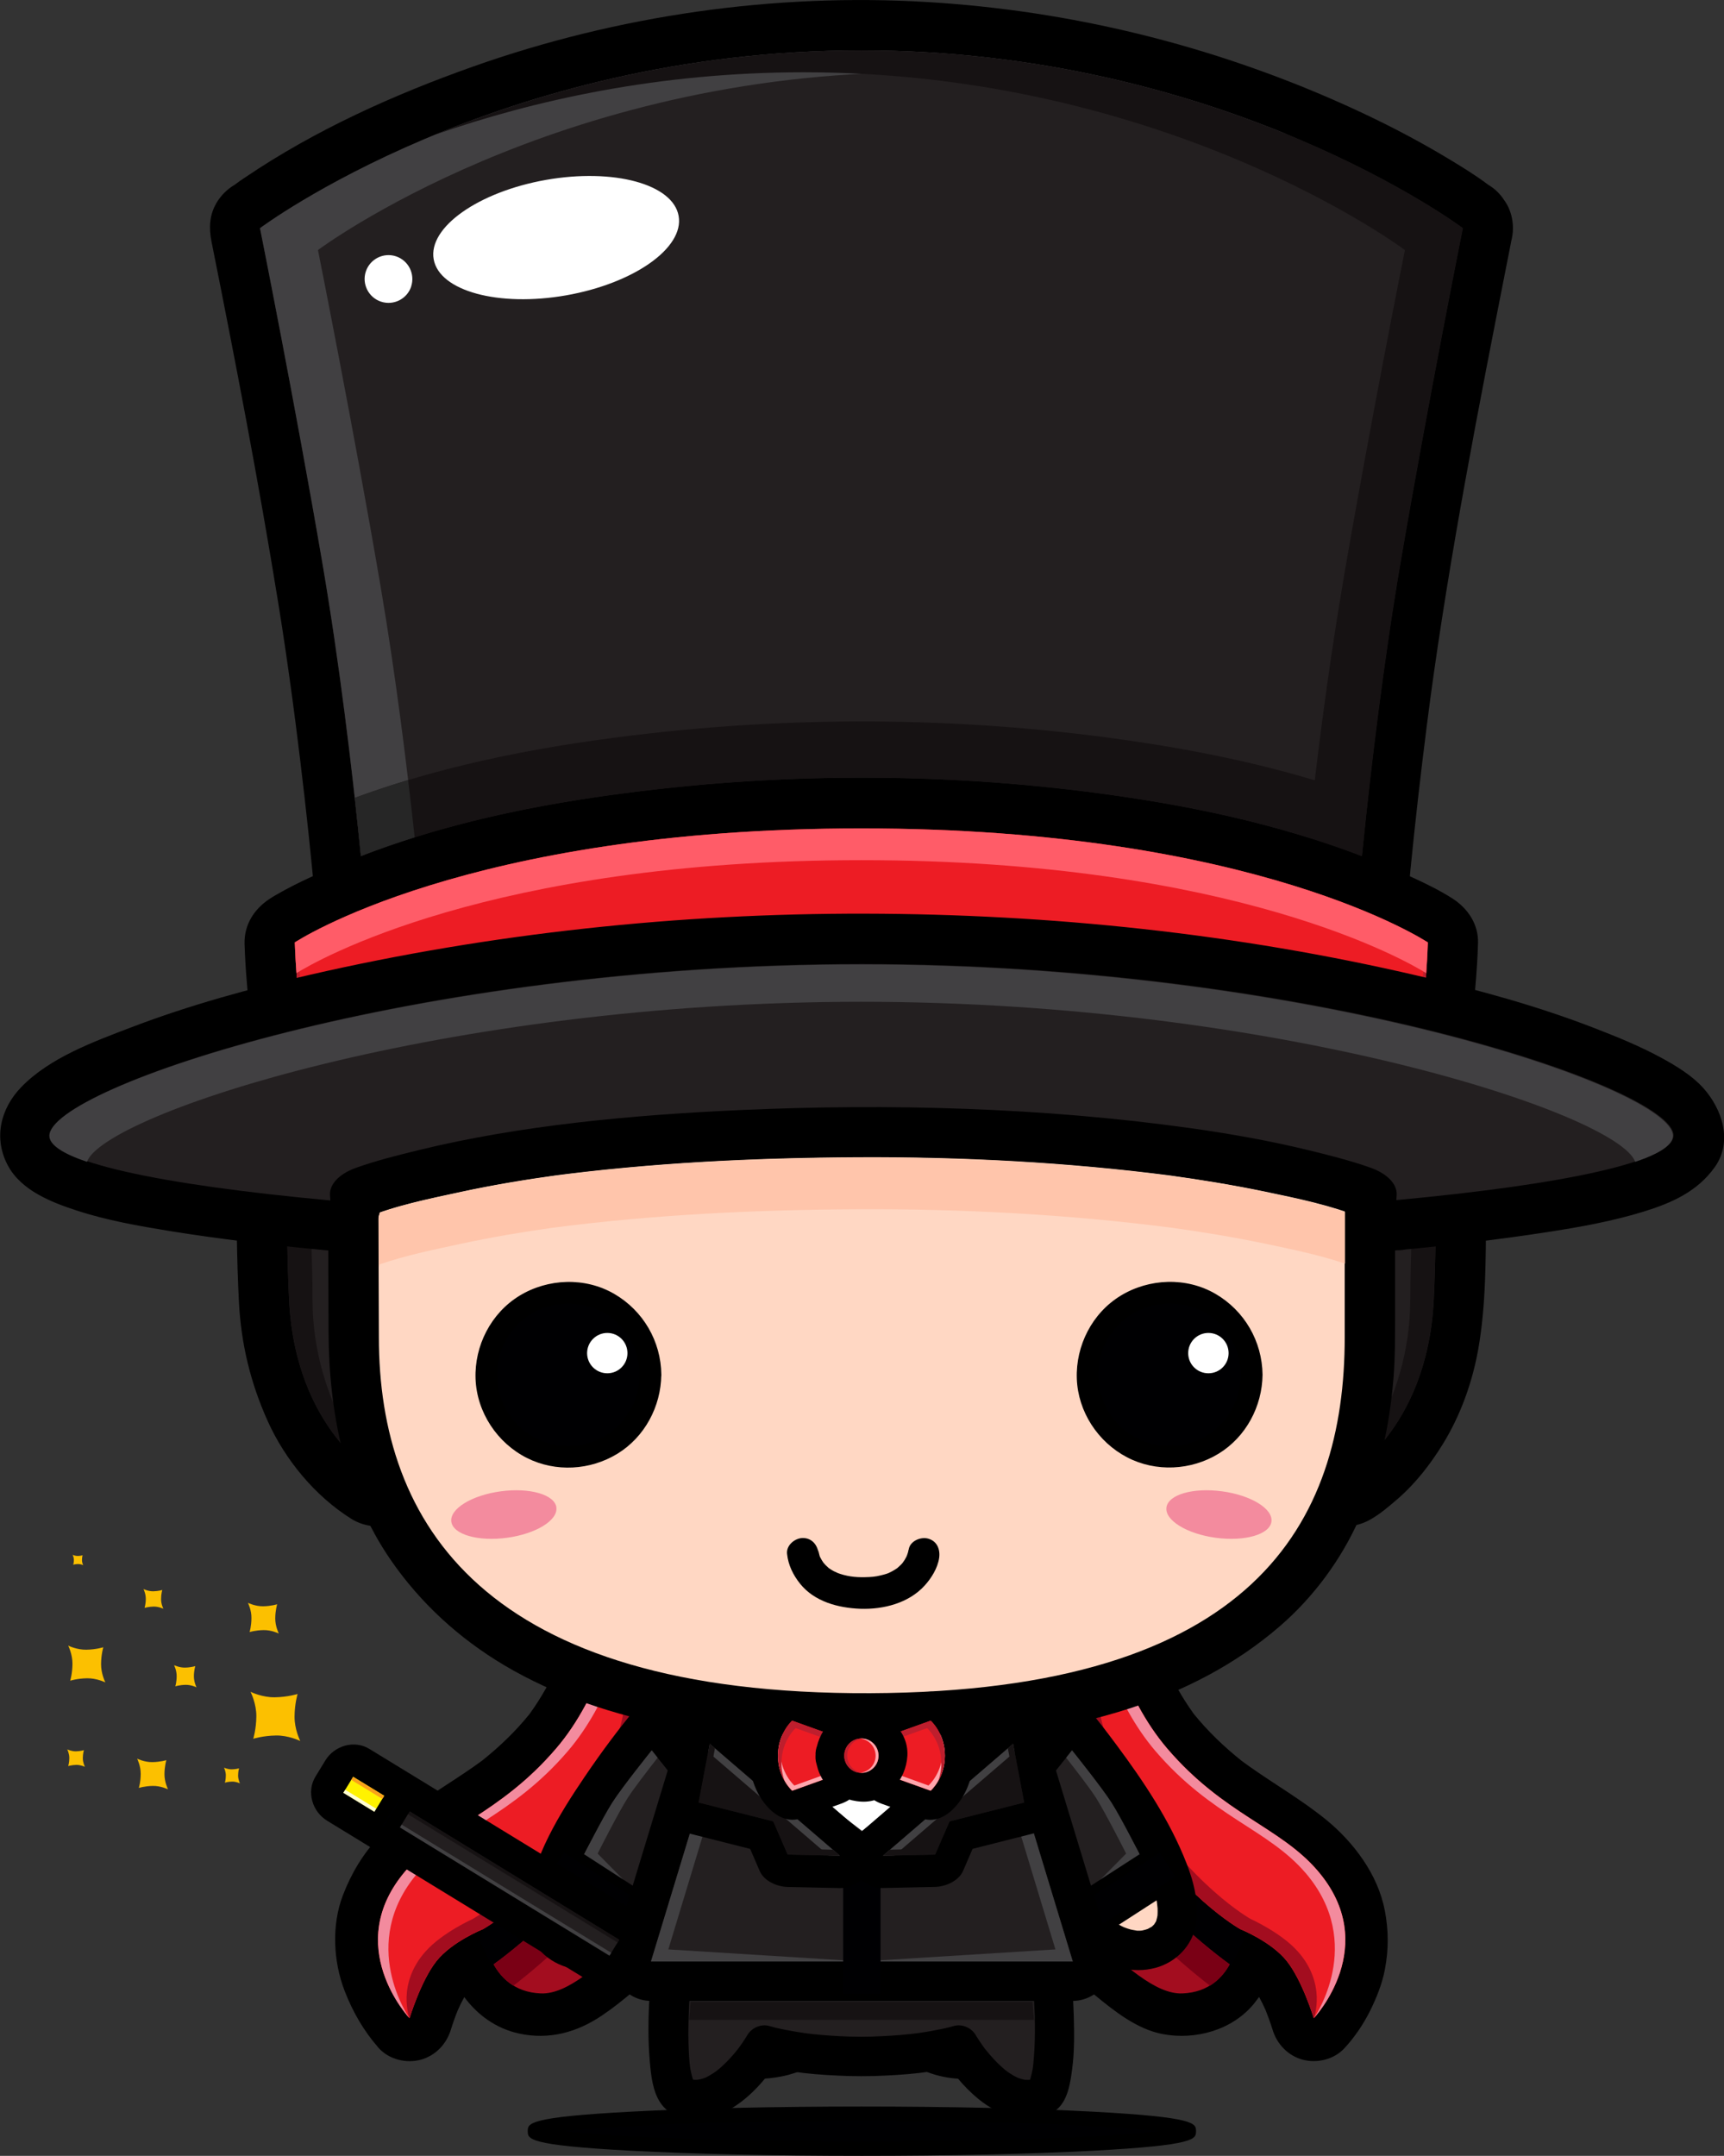 <?xml version="1.0" encoding="UTF-8"?>
<svg id="Layer_1" xmlns="http://www.w3.org/2000/svg" version="1.1" viewBox="0 0 291 363.84">
  <rect x="0" y="0" width="291" height="363.84" fill="#333333" stroke="none"/>
  <!-- Generator: Adobe Illustrator 29.6.1, SVG Export Plug-In . SVG Version: 2.1.1 Build 9)  -->
  <defs>
    <style>
      .st0 {
        fill: #ff5c68;
      }

      .st1 {
        fill: #ffd7c3;
      }

      .st2 {
        fill: #fcc000;
      }

      .st3 {
        fill: #000002;
      }

      .st4 {
        fill: #fffcd2;
      }

      .st5 {
        fill: #414042;
      }

      .st6 {
        fill: #231f20;
      }

      .st7, .st8 {
        fill: #ed1c24;
      }

      .st7, .st9, .st10, .st11 {
        fill-rule: evenodd;
      }

      .st9 {
        fill: #ffa6ad;
      }

      .st12 {
        fill: #f9a11b;
      }

      .st13 {
        fill: #f38b9e;
      }

      .st14, .st11 {
        fill: #be1e2d;
      }

      .st15 {
        fill: #fff;
      }

      .st16 {
        fill: #262626;
      }

      .st17 {
        fill: #161213;
      }

      .st18 {
        fill: #fde5d2;
      }

      .st10 {
        fill: #ec2227;
      }

      .st19 {
        fill: #a30d1f;
      }

      .st20 {
        fill: #7a0015;
      }

      .st21 {
        fill: #fff200;
      }

      .st22 {
        fill: #ffc5ab;
      }
    </style>
  </defs>
  <g>
    <g>
      <g>
        <g>
          <path class="st18" d="M112.38,258.53c-4.72,4.01-6.74,8.39-6.74,8.39,0,0-2.21,17.04-11.76,28.2-9.56,11.16-18.99,13.2-25.35,20.58-10.94,12.69.6,24.93.6,24.93,0,0,1.9-6.28,4.53-9.62,2.63-3.34,7.91-5.43,7.91-5.43,0,0,.53,10.49,9.73,10.85,9.19.35,21.07-20.55,31.65-16.81,18.44,6.52-1.41,22.29-1.41,22.29,0,0,3.66,3,9.57,1.29,3.88-1.13,8.55-3.97,12.66-8.46,3.3-3.62,6.96-8.39,9.07-14.29,8.41-23.5-9.48-48.66-9.48-48.66l-18.73-16.12s-7.52-1.14-12.24,2.87Z"/>
          <path d="M154.76,277.26c-1.23-2.58-2.6-5.09-4.11-7.49-.74-1.18-1.52-2.51-2.57-3.41-4.27-3.67-8.53-7.34-12.8-11.01-1.73-1.49-3.46-2.98-5.18-4.47-.12-.1-.24-.2-.36-.3-1.87-1.6-3.13-1.9-5.4-2.16-1.43-.17-2.88-.15-4.32-.02-1.95.18-3.92.45-5.8,1.07-2.39.8-4.31,1.89-6.24,3.38-.24.18-.48.38-.72.58-.1.09-.21.19-.31.28-2.36,2.1-4.39,4.55-6.16,7.18-.42.63-.81,1.28-1.17,1.95-.07.14-.15.28-.21.43-.48.99-.66,1.38-.76,1.84,0-.02,0-.05.01-.06,0,.02,0,.05-.01.08-.05.23-.08.48-.12.83-.75,4.89-2.21,9.75-4.06,14.33-1.39,3.16-3.06,6.19-5.09,8.99-2.35,2.91-5.06,5.51-7.98,7.84-3.62,2.68-7.51,4.93-11.16,7.56-2.23,1.61-4.4,3.31-6.28,5.32-2.71,2.92-4.63,6.11-6.06,9.81-1.96,5.06-1.66,11.23.29,16.24,1.38,3.54,3.17,6.64,5.66,9.51.06.06.11.13.17.19,1.75,1.86,4.6,2.52,7.03,1.86,2.47-.69,4.3-2.62,5.05-5.05.34-1.11.73-2.21,1.17-3.29.33-.76.7-1.5,1.1-2.22,2.23,3.01,5.35,5.3,9.24,6.15,5.07,1.1,9.78-.19,14.02-3.06,3.71-2.5,6.99-5.59,10.37-8.5.86-.75,1.73-1.48,2.63-2.2,1.35-1,2.75-1.93,4.25-2.67.39-.13.79-.25,1.2-.35h.32c.35.09.7.21,1.04.33.64.31,1.26.64,1.85,1.03.08.08.17.16.25.23-.07.28-.16.57-.25.84-.51,1.02-1.11,1.97-1.78,2.9-1.52,1.85-3.23,3.58-5.09,5.06-2.87,2.28-2.83,7.93,0,10.22,4.46,3.61,9.93,4.5,15.53,3.4,2.88-.55,5.72-1.95,8.22-3.45,2.88-1.73,5.57-3.91,7.92-6.32,4.19-4.26,7.95-9.35,10.3-14.87,2.56-5.99,3.88-12.28,3.89-18.82.03-10.35-3.11-20.45-7.53-29.71ZM147.6,311.67c-.43,2.62-1.1,5.2-2.05,7.68-1.2,2.63-2.71,5.08-4.43,7.39-1.08,1.35-2.22,2.65-3.44,3.87.13-.67.23-1.37.3-2.11.26-2.54-.54-5.01-1.62-7.26-1.17-2.46-3.42-4.35-5.61-5.85-.86-.58-1.8-1.05-2.75-1.47-1.41-.61-2.88-1.32-4.41-1.61-11.71-2.17-19.97,7.95-28.22,14.59-1.07.8-2.18,1.53-3.37,2.13-.17.05-.35.11-.53.16-.09,0-.17,0-.25,0-.22-.05-.42-.1-.63-.17-.1-.06-.2-.12-.3-.17-.12-.12-.25-.24-.36-.37-.21-.34-.42-.69-.59-1.05-.24-.67-.42-1.36-.56-2.05-.13-1.88-.74-3.55-2.1-4.92-1.67-1.66-4.71-2.78-7.03-1.85-1.69.67-3.34,1.4-4.91,2.31-.75.43-1.45.91-2.14,1.41.26-.43.54-.86.83-1.26,1.16-1.37,2.44-2.59,3.83-3.72,3.57-2.64,7.45-4.84,11.04-7.46,5.51-4.04,10.37-8.67,14.27-14.32,3.06-4.44,5.26-9.52,7.02-14.6,1.14-3.28,2.03-6.65,2.68-10.06.1-.52.18-1.04.27-1.56.4-.67.84-1.33,1.3-1.96,1-1.22,2.1-2.36,3.28-3.41.33-.21.68-.4,1.02-.58.72-.24,1.46-.43,2.21-.57.48-.04.96-.07,1.45-.08,5.37,4.63,10.75,9.25,16.13,13.88,2.14,3.23,3.91,6.77,5.46,10.31,1.91,4.69,3.37,9.58,4.15,14.59.38,3.38.44,6.78.08,10.16Z"/>
        </g>
        <path class="st19" d="M112.38,258.53c-4.72,4.01-6.74,8.39-6.74,8.39,0,0-2.21,17.04-11.76,28.2-9.56,11.16-18.99,13.2-25.35,20.58-10.94,12.69.6,24.93.6,24.93,0,0,1.9-6.28,4.53-9.62,2.63-3.34,7.91-5.43,7.91-5.43,0,0,.53,10.49,9.73,10.85,9.19.35,21.05-20.49,31.65-16.81,18.67,6.47-1.41,22.29-1.41,22.29,0,0,7.72,6.52,20.37-5.44,28.91-27.32,1.44-64.68,1.44-64.68l-18.73-16.12s-7.52-1.14-12.24,2.87Z"/>
        <path class="st3" d="M81.57,325.57s10.24-5.69,19.33-20.54c9.09-14.84,5.68-19.56,5.68-19.56l5.62-1.5s1.96,8.85-6.3,23.26c-8.27,14.4-22.9,24.52-22.9,24.52l-2.02-4.22.59-1.96Z"/>
        <path class="st20" d="M109.97,309.42c9.22-16.07,7.03-25.96,7.03-25.96l12.68-23.41-3.09-2.66-14.4,26.6s1.96,8.86-6.3,23.26c-7.54,13.14-20.37,22.7-22.57,24.28.75,1.35,1.82,2.66,3.35,3.59,4.78-3.69,16.17-13.26,23.31-25.7Z"/>
        <path class="st8" d="M100.88,305.02c9.09-14.85,5.69-19.56,5.69-19.56l-4.46-5.04c-1.79,4.86-4.43,10.24-8.24,14.68-9.55,11.15-18.99,13.2-25.35,20.58-10.94,12.69.6,24.92.6,24.92,0,0,1.89-6.28,4.52-9.62,2.63-3.34,7.91-5.43,7.91-5.43,0,0,10.24-5.69,19.33-20.53Z"/>
        <path class="st19" d="M104.79,283.78s3.41,4.71-5.68,19.56c-9.1,14.84-19.33,20.53-19.33,20.53,0,0-5.07,2.27-7.91,5.43-4.97,5.53-2.75,11.3-2.75,11.3,0,0,1.89-6.28,4.52-9.62,2.63-3.34,7.91-5.43,7.91-5.43,0,0,10.24-5.69,19.33-20.53,9.09-14.85,5.69-19.56,5.69-19.56l-4.46-5.04c-.02.08-.06.16-.08.23l2.77,3.13Z"/>
        <path class="st13" d="M70.53,316.09c6.34-7.4,15.8-9.43,25.35-20.59,3.46-4.05,5.96-8.87,7.74-13.37l-1.52-1.71c-1.79,4.86-4.43,10.24-8.24,14.68-9.55,11.15-18.99,13.2-25.35,20.58-10.94,12.69.6,24.92.6,24.92,0,0-8.85-12.54,1.41-24.52Z"/>
        <path class="st3" d="M122.72,339.82s6.02-1.27,15.14-13.77c11.17-15.3,7.54-37.68,7.54-37.68l3.72,2.62s4.08,20.67-8.04,37.22c-9.31,12.7-17.79,15.64-17.79,15.64l-2.87-1.48,2.3-2.54Z"/>
        <path class="st20" d="M124.66,255.62s-.39-.06-1.03-.11l16.62,14.31s2.37,3.22,4.99,8.47l-2.92,8.12s3.63,22.38-7.55,37.69c-1.39,1.91-2.71,3.56-3.95,4.98-.62,3.67-3.62,7.37-6.03,9.84,2.49-1.35,7.15-4.72,13.12-12.9,11.17-15.31,7.54-37.69,7.54-37.69l2.93-8.12c-2.62-5.24-4.99-8.47-4.99-8.47l-18.72-16.11Z"/>
        <path class="st8" d="M149.13,291.01s4.08,20.67-8.04,37.21c-7.19,9.81-13.88,13.8-16.55,15.11,3.35.89,9.38.73,17.38-6.84,16.76-15.84,14.57-35.06,9.77-48.41l-2.55,2.93Z"/>
        <path class="st13" d="M142.12,329.19c12.12-16.54,8.04-37.21,8.04-37.21l2.06-2.37c-.17-.52-.35-1.03-.53-1.54l-2.55,2.93s4.08,20.67-8.04,37.21c-7.19,9.81-13.88,13.8-16.55,15.11.64.17,1.38.3,2.21.35,3.17-1.77,9.08-5.89,15.38-14.48Z"/>
        <path class="st19" d="M150.32,289.53c4.33,13.24,5.62,31.46-10.4,46.59-6.55,6.2-11.78,7.43-15.3,7.19,3.38.85,9.36.59,17.26-6.88,16.76-15.85,14.57-35.06,9.76-48.42l-1.32,1.52Z"/>
      </g>
      <g>
        <g>
          <path class="st18" d="M178.5,258.53c4.72,4.01,6.74,8.39,6.74,8.39,0,0,2.21,17.04,11.76,28.2,9.56,11.16,18.99,13.2,25.35,20.58,10.94,12.69-.6,24.93-.6,24.93,0,0-1.9-6.28-4.53-9.62-2.63-3.34-7.91-5.43-7.91-5.43,0,0-.53,10.49-9.73,10.85-9.2.35-21.07-20.55-31.65-16.81-18.44,6.52,1.41,22.29,1.41,22.29,0,0-3.66,3-9.57,1.29-3.88-1.13-8.56-3.97-12.67-8.46-3.31-3.62-6.96-8.39-9.07-14.29-8.41-23.5,9.49-48.66,9.49-48.66l18.72-16.12s7.52-1.14,12.24,2.87Z"/>
          <path d="M233.73,322.39c-1.14-6.04-5.26-11.5-9.93-15.31-4.08-3.31-8.61-5.92-12.89-8.94-.45-.32-.9-.65-1.35-.98-2.94-2.35-5.69-4.98-8.06-7.91-2.03-2.81-3.71-5.85-5.1-9.02-1.84-4.56-3.29-9.4-4.04-14.28-.05-.4-.08-.66-.13-.89,0-.02,0-.03,0-.04,0,0,0,.02,0,.03-.1-.41-.27-.77-.74-1.79-.06-.12-.12-.23-.18-.35-.33-.64-.7-1.25-1.09-1.84-1.75-2.7-3.87-5.24-6.29-7.38-.1-.09-.21-.19-.31-.28-.28-.24-.57-.47-.86-.67-2.45-1.86-5.14-3.22-8.21-3.84-2.31-.47-4.74-.71-7.1-.58-.37.03-.75.06-1.12.11-2.21.29-3.4.61-5.24,2.19-.5.42-.99.85-1.48,1.28-4.63,3.98-9.25,7.96-13.87,11.94-1.59,1.36-3.2,2.57-4.42,4.29-.82,1.15-1.54,2.35-2.24,3.57-4.27,7.31-7.61,15.44-9.25,23.76-2.41,12.18-1.22,24.92,5.44,35.62,3.49,5.61,7.98,10.51,13.28,14.44,2.48,1.82,5.22,3.15,8.09,4.23,3.45,1.29,7.02,1.35,10.6.77,2.72-.45,5.13-1.81,7.23-3.51,2.82-2.29,2.86-7.94,0-10.22-1.86-1.48-3.58-3.22-5.09-5.06-.66-.92-1.27-1.89-1.77-2.9-.09-.28-.18-.56-.25-.84.08-.07.16-.15.25-.23.59-.39,1.21-.72,1.85-1.03.35-.13.69-.24,1.05-.33h.31c.41.1.81.22,1.2.35,1.47.73,2.86,1.64,4.19,2.62,2.94,2.34,5.68,4.94,8.58,7.33,3.32,2.73,7.11,5.76,11.45,6.59,5.54,1.06,11.79-.67,15.44-5.15.29-.37.57-.73.85-1.11.4.73.76,1.47,1.1,2.23.43,1.08.83,2.18,1.17,3.29.74,2.43,2.57,4.36,5.04,5.05,2.42.66,5.29,0,7.03-1.86,1.75-1.86,3.26-4.11,4.4-6.39,1.09-2.21,2.03-4.54,2.49-6.97.65-3.43.63-6.56-.02-9.98ZM211.24,318.61c-1.71-.68-4.05-.16-5.56.73-2.23,1.3-3.38,3.53-3.56,6.03-.14.7-.33,1.38-.56,2.06-.18.36-.38.71-.59,1.05-.12.13-.24.25-.37.37-.1.06-.2.12-.3.17-.21.06-.42.12-.63.17-.08,0-.16,0-.25,0-.17-.05-.35-.1-.53-.16-1.16-.59-2.25-1.32-3.3-2.08-2.92-2.34-5.64-4.92-8.54-7.3-3.65-2.99-7.57-5.92-12.21-7.15-2.68-.71-5.4-.71-8.09-.08-1.5.35-3,1.1-4.38,1.73-.98.44-1.92.99-2.78,1.63-1.09.81-2.19,1.62-3.06,2.67-1.4,1.67-2.04,2.83-2.86,4.82-.98,2.36-.81,4.87-.48,7.32-1.21-1.22-2.34-2.51-3.41-3.84-1.71-2.32-3.22-4.77-4.42-7.39-.96-2.48-1.63-5.06-2.06-7.68-.36-3.38-.31-6.78.07-10.16.78-5.01,2.23-9.88,4.15-14.58,1.54-3.55,3.31-7.08,5.46-10.32,5.37-4.62,10.75-9.25,16.13-13.88.48,0,.96.04,1.45.08.75.14,1.48.34,2.21.57.35.18.69.37,1.02.58,1.18,1.06,2.28,2.2,3.29,3.42.47.65.93,1.32,1.33,2.02,1.04,6.14,2.9,12.03,5.37,17.79,2.26,5.25,5.37,10,9.2,14.24,4.09,4.53,9.04,8.21,14.14,11.55,2.2,1.43,4.44,2.82,6.55,4.38,1.37,1.12,2.65,2.34,3.8,3.7.3.43.59.87.87,1.32-2.16-1.54-4.56-2.77-7.08-3.78Z"/>
        </g>
        <path class="st19" d="M178.5,258.53c4.72,4.01,6.74,8.39,6.74,8.39,0,0,2.21,17.04,11.76,28.2,9.56,11.16,18.99,13.2,25.35,20.58,10.94,12.69-.6,24.93-.6,24.93,0,0-1.9-6.28-4.53-9.62-2.63-3.34-7.91-5.43-7.91-5.43,0,0-.53,10.49-9.73,10.85-9.2.35-21.05-20.49-31.65-16.81-18.66,6.47,1.41,22.29,1.41,22.29,0,0-7.72,6.52-20.37-5.44-28.91-27.32-1.44-64.68-1.44-64.68l18.72-16.12s7.52-1.14,12.24,2.87Z"/>
        <path class="st3" d="M209.32,325.57s-10.24-5.69-19.33-20.54c-9.09-14.84-5.69-19.56-5.69-19.56l-5.62-1.5s-1.96,8.85,6.31,23.26c8.26,14.4,22.89,24.52,22.89,24.52l2.03-4.22-.59-1.96Z"/>
        <path class="st20" d="M180.92,309.42c-9.22-16.07-7.03-25.96-7.03-25.96l-12.68-23.41,3.09-2.66,14.4,26.6s-1.96,8.86,6.3,23.26c7.54,13.14,20.37,22.7,22.57,24.28-.75,1.35-1.82,2.66-3.34,3.59-4.79-3.69-16.18-13.26-23.31-25.7Z"/>
        <path class="st8" d="M190,305.02c-9.09-14.85-5.68-19.56-5.68-19.56l4.46-5.04c1.8,4.86,4.44,10.24,8.24,14.68,9.55,11.15,18.99,13.2,25.35,20.58,10.94,12.69-.6,24.92-.6,24.92,0,0-1.9-6.28-4.53-9.62-2.63-3.34-7.91-5.43-7.91-5.43,0,0-10.24-5.69-19.33-20.53Z"/>
        <path class="st19" d="M186.1,283.78s-3.4,4.71,5.69,19.56c9.09,14.84,19.32,20.53,19.32,20.53,0,0,5.07,2.27,7.91,5.43,4.97,5.53,2.75,11.3,2.75,11.3,0,0-1.9-6.28-4.53-9.62-2.63-3.34-7.91-5.43-7.91-5.43,0,0-10.24-5.69-19.33-20.53-9.09-14.85-5.68-19.56-5.68-19.56l4.46-5.04c.03.08.06.16.09.23l-2.77,3.13Z"/>
        <path class="st13" d="M220.36,316.09c-6.34-7.4-15.79-9.43-25.35-20.59-3.46-4.05-5.95-8.87-7.74-13.37l1.51-1.71c1.8,4.86,4.44,10.24,8.24,14.68,9.55,11.15,18.99,13.2,25.35,20.58,10.94,12.69-.6,24.92-.6,24.92,0,0,8.85-12.54-1.41-24.52Z"/>
        <path class="st3" d="M168.17,339.82s-6.02-1.27-15.14-13.77c-11.17-15.3-7.55-37.68-7.55-37.68l-3.71,2.62s-4.08,20.67,8.04,37.22c9.31,12.7,17.78,15.64,17.78,15.64l2.87-1.48-2.3-2.54Z"/>
        <path class="st20" d="M166.22,255.62s.38-.06,1.03-.11l-16.62,14.31s-2.37,3.22-4.98,8.47l2.92,8.12s-3.62,22.38,7.55,37.69c1.39,1.91,2.71,3.56,3.95,4.98.61,3.67,3.61,7.37,6.03,9.84-2.49-1.35-7.14-4.72-13.11-12.9-11.18-15.31-7.55-37.69-7.55-37.69l-2.93-8.12c2.62-5.24,4.99-8.47,4.99-8.47l18.72-16.11Z"/>
        <path class="st8" d="M141.76,291.01s-4.08,20.67,8.04,37.21c7.19,9.81,13.87,13.8,16.55,15.11-3.35.89-9.37.73-17.38-6.84-16.76-15.84-14.56-35.06-9.76-48.41l2.55,2.93Z"/>
        <path class="st13" d="M148.77,329.19c-12.12-16.54-8.04-37.21-8.04-37.21l-2.06-2.37c.18-.52.35-1.03.53-1.54l2.55,2.93s-4.08,20.67,8.04,37.21c7.19,9.81,13.87,13.8,16.55,15.11-.63.17-1.38.3-2.2.35-3.17-1.77-9.09-5.89-15.37-14.48Z"/>
        <path class="st19" d="M140.57,289.53c-4.33,13.24-5.62,31.46,10.4,46.59,6.55,6.2,11.78,7.43,15.3,7.19-3.38.85-9.35.59-17.26-6.88-16.76-15.85-14.56-35.06-9.77-48.42l1.33,1.52Z"/>
      </g>
    </g>
    <g>
      <g>
        <g>
          <g>
            <path class="st1" d="M109.86,290.46s-26.11,31.02-14.78,37.71c11.33,6.69,27.19-22.3,27.19-22.3l-12.41-15.41Z"/>
            <path d="M107.51,288.1c-3.15,3.75-6.07,7.71-8.81,11.75-4.3,6.35-8.68,13.44-9.7,21.16-.42,3.17.4,6.7,2.86,8.88,3,2.65,7.21,3.2,10.92,1.86,3.88-1.4,7.13-4.14,9.97-7.06,2.89-2.99,5.43-6.35,7.78-9.77,1.64-2.38,3.22-4.84,4.61-7.38.78-1.43.46-2.83-.52-4.04-4.14-5.13-8.27-10.27-12.41-15.41-1.14-1.41-3.53-1.18-4.71,0-1.39,1.39-1.14,3.3,0,4.72,4.13,5.14,8.27,10.27,12.4,15.41-.17-1.35-.35-2.7-.52-4.04-.79,1.44-1.66,2.85-2.53,4.24-.91,1.43-1.86,2.85-2.83,4.24-.54.76-1.08,1.51-1.64,2.25-.15.19-.29.38-.44.56.53-.69.03-.03-.07.09-.35.45-.71.89-1.07,1.33-1.29,1.56-2.66,3.06-4.13,4.46-.67.64-1.37,1.25-2.1,1.84-.62.5.59-.44-.04.04-.18.13-.36.26-.53.39-.42.29-.84.57-1.26.83-.36.21-.72.41-1.09.6-.18.09-.36.17-.54.26-.65.31.73-.29.08-.04-.35.14-.72.26-1.08.36-.31.09-1.76.3-.55.16-.35.04-.7.05-1.06.04-.18,0-.35-.02-.53-.04,1.07.1.44.06.19.01-.35-.06-.69-.17-1.03-.29-.64-.23.74.34.12.04-.22-.1-.43-.22-.63-.35-.87-.54.4.39-.17-.11-.21-.2-.4-.4-.58-.63.76.93.14.14-.02-.14-.48-.87.21.7-.09-.26-.09-.28-.15-.57-.2-.86-.11-.61.1.91.04.28-.02-.16-.03-.31-.03-.47-.02-.32-.01-.65,0-.98.01-.31.2-1.71.02-.49.24-1.62.73-3.19,1.3-4.72.15-.4.31-.81.47-1.21-.4.95.18-.4.29-.63.41-.91.85-1.8,1.31-2.68,1.81-3.48,3.91-6.81,6.13-10.03.99-1.44,2.01-2.86,3.05-4.26.43-.58.87-1.15,1.3-1.73.1-.13.2-.26.3-.39.38-.5-.51.66-.13.17.21-.27.42-.54.62-.8.65-.82,1.3-1.65,1.98-2.45,1.17-1.39,1.37-3.35,0-4.72-1.2-1.2-3.54-1.39-4.71,0Z"/>
          </g>
          <path class="st6" d="M98.27,313.63l8.65,5.33,6.11-19.77-3.02-3.78s-4.99,6.2-6.65,8.81c-1.67,2.6-5.09,9.41-5.09,9.41Z"/>
          <path class="st5" d="M100.87,312.84s3.42-6.8,5.09-9.42c1.06-1.64,3.44-4.72,5.04-6.77l-.99-1.25s-4.99,6.2-6.65,8.81c-1.67,2.6-5.09,9.41-5.09,9.41l8.65,5.33-6.04-6.12Z"/>
          <g>
            <polygon class="st3" points="106.98 327.04 91.42 316.99 94.95 311.54 110.49 321.58 106.98 327.04"/>
            <path d="M107.22,328.15l-16.91-10.92,4.4-6.8,16.9,10.92-4.39,6.81ZM92.54,316.75l14.2,9.17,2.64-4.1-14.19-9.17-2.65,4.09Z"/>
          </g>
        </g>
        <g>
          <g>
            <path class="st1" d="M181.09,290.46s26.11,31.02,14.78,37.71c-11.33,6.69-27.19-22.3-27.19-22.3l12.41-15.41Z"/>
            <path d="M178.74,292.82c.89,1.07,1.75,2.16,2.6,3.26.38.48-.52-.68-.13-.17.1.13.2.26.29.39.22.28.43.55.64.84.5.67,1,1.33,1.49,2.01,1.08,1.46,2.11,2.96,3.13,4.46,2.19,3.27,4.24,6.63,5.98,10.16.2.41.39.83.58,1.24.11.22.68,1.58.29.63.35.85.67,1.7.95,2.57.24.75.45,1.5.61,2.27.08.36.14.72.2,1.08-.19-1.21,0,.18.02.49.02.32.01.65,0,.98,0,.15-.02.31-.03.47-.06.63.14-.89.03-.28-.05.29-.12.58-.2.86-.29.96.36-.63-.1.26-.14.27-.77,1.11-.02.14-.17.23-.37.43-.59.63-.56.51.7-.45-.16.11-.15.09-.31.18-.47.26-.8.43.48-.16-.04.04-.34.13-.68.21-1.03.29-.24.06-.89.12.2-.01-.18.02-.35.03-.53.04-.35.02-.71-.01-1.06-.04,1.21.12-.22-.07-.54-.16-.37-.1-.73-.22-1.08-.36-.67-.25.73.33.07.04-.18-.08-.36-.17-.54-.26-.82-.42-1.59-.91-2.34-1.43-.18-.13-.36-.26-.54-.39-.63-.47.58.46-.04-.04-.36-.29-.71-.59-1.06-.89-.78-.68-1.52-1.4-2.24-2.14-1.42-1.45-2.74-3.01-4-4.61-.1-.12-.6-.78-.07-.09-.14-.19-.29-.38-.43-.56-.28-.38-.56-.76-.84-1.14-.57-.78-1.13-1.57-1.68-2.38-.89-1.3-1.75-2.63-2.58-3.98-.66-1.06-1.31-2.13-1.91-3.23-.18,1.35-.35,2.69-.53,4.04,4.14-5.14,8.27-10.27,12.41-15.41,1.14-1.41,1.39-3.32,0-4.72-1.17-1.18-3.57-1.41-4.71,0-4.14,5.14-8.27,10.28-12.41,15.41-.98,1.21-1.3,2.62-.52,4.04,2.64,4.83,5.85,9.41,9.32,13.67,4.59,5.63,11.88,13.09,19.95,10.89,3.42-.93,6.19-3.73,6.77-7.27.57-3.55-.29-7.08-1.58-10.38-2.82-7.22-7.21-13.77-11.81-19.96-1.62-2.18-3.26-4.34-5.01-6.41-1.17-1.39-3.51-1.2-4.71,0-1.37,1.37-1.17,3.33,0,4.72Z"/>
          </g>
          <path class="st6" d="M192.69,313.63l-8.65,5.33-6.11-19.77,3.02-3.78s4.98,6.2,6.65,8.81c1.67,2.6,5.09,9.41,5.09,9.41Z"/>
          <path class="st5" d="M190.09,312.84s-3.43-6.8-5.09-9.42c-1.05-1.64-3.43-4.72-5.04-6.77l.99-1.25s4.98,6.2,6.65,8.81c1.67,2.6,5.09,9.41,5.09,9.41l-8.65,5.33,6.04-6.12Z"/>
          <g>
            <rect class="st3" x="180.75" y="316.04" width="18.51" height="6.49" transform="translate(-142.88 154.25) rotate(-32.87)"/>
            <path d="M183.74,328.15l-4.39-6.81,16.9-10.92,4.39,6.8-16.9,10.92ZM181.58,321.82l2.64,4.1,14.19-9.17-2.64-4.09-14.19,9.17Z"/>
          </g>
        </g>
      </g>
      <g>
        <g>
          <path class="st6" d="M172.14,293.55h-53.48s-10.45,57.96-3.35,60.45c7.11,2.48,13.69-8.84,13.69-8.84,0,0,5.23,1.6,14.3,1.88h0c.68.03,1.38.04,2.09.04s1.41-.01,2.09-.03h0c9.08-.29,14.3-1.89,14.3-1.89,0,0,6.59,11.32,13.7,8.84,7.1-2.49-3.35-60.45-3.35-60.45Z"/>
          <path d="M172.14,290.21h-53.48c-1.38,0-2.96,1-3.22,2.45-2.04,11.33-3.7,22.75-4.9,34.19-.72,6.93-1.47,14.06-.86,21.03.2,2.3.47,5.07,1.82,7.04,2.69,3.89,8.23,3.11,11.83,1,3.52-2.07,6.5-5.58,8.54-9.08-1.26.51-2.51,1.02-3.76,1.53,4.84,1.47,10.17,1.83,15.19,2-1.12-1.11-2.22-2.22-3.33-3.34h0c0,1.87,1.52,3.3,3.33,3.34,1.39.03,2.79.03,4.18,0,1.82-.05,3.34-1.48,3.34-3.33h0c-1.11,1.1-2.22,2.22-3.34,3.33,5.02-.17,10.35-.53,15.19-2-1.25-.51-2.51-1.02-3.76-1.53,1.59,2.72,3.73,5.33,6.16,7.34,3.53,2.92,9.31,5.26,13.31,1.84,1.89-1.6,2.29-4.53,2.59-6.82.39-2.92.36-5.89.28-8.84-.24-7.84-1.15-15.66-2.17-23.44-.88-6.75-1.89-13.48-3.02-20.2-.23-1.35-.46-2.71-.7-4.06-.32-1.79-2.46-2.78-4.1-2.33-1.87.52-2.65,2.32-2.33,4.11.64,3.57,1.22,7.14,1.78,10.72.56,3.59,1.08,7.18,1.57,10.77.11.83-.1-.77,0,.06.03.24.06.47.1.71.06.47.12.95.19,1.43.13,1.04.26,2.09.39,3.13.24,2.03.46,4.05.68,6.08.71,6.87,1.45,13.95.79,20.85-.03.29-.06.59-.1.88.17-1.3.03-.24-.02.07-.09.51-.2,1.02-.35,1.53-.05.2-.12.4-.2.59-.23.64.43-.91.08-.2-.08.15-.16.3-.25.43-.32.48.71-.78.14-.22-.4.39.88-.58.31-.25-.36.21.95-.38.57-.23-.25.09-.51.15-.77.21-.84.2.73-.05-.13.01-.25.02-.5,0-.75-.01-.85-.04.73.15-.1-.02-.33-.06-.65-.17-.96-.28-.81-.27.63.31-.14-.05-.23-.11-.46-.24-.69-.36-.45-.25-.88-.55-1.31-.86.66.47-.05-.05-.15-.13-.2-.17-.4-.35-.59-.52-.45-.4-.87-.83-1.28-1.27-.5-.53-.96-1.08-1.41-1.64-.39-.47.43.58-.13-.16-.18-.25-.36-.5-.54-.76-.33-.48-.66-.97-.96-1.48-.74-1.27-2.34-1.96-3.77-1.53-1.18.35-2.41.58-3.62.81-.66.12-1.32.22-1.97.32-1.04.16.68-.08-.42.06-.48.06-.96.12-1.43.17-1.99.21-3.98.33-5.98.4-1.81.06-3.33,1.47-3.33,3.33h0c1.11-1.1,2.22-2.21,3.33-3.32-1.39.04-2.79.04-4.18,0,1.11,1.11,2.22,2.23,3.33,3.34h0c0-1.87-1.52-3.28-3.33-3.34-1.99-.06-3.99-.2-5.97-.4-.37-.04-.73-.08-1.09-.13-.23-.03-.46-.06-.69-.09.34.04.31.04-.08-.02-.66-.09-1.32-.2-1.97-.32-1.21-.22-2.44-.46-3.62-.81-1.43-.43-3.02.27-3.77,1.53-.49.83-1.04,1.62-1.62,2.39-.45.6.48-.61,0,0-.14.19-.29.36-.44.54-.31.38-.64.74-.97,1.1-.35.38-.72.74-1.09,1.09-.19.19-.39.35-.59.53-.12.1-1.02.8-.35.3-.42.32-.86.59-1.32.86-.22.13-.46.24-.68.36-.78.38.66-.24-.14.05-.24.09-.48.16-.72.22-.18.04-1.01.17-.1.06-.25.03-.49.04-.75.04-.17,0-.33-.01-.5-.03.46.07.5.07.12,0-.67-.13-1.24-.53-.2.02-.57-.3.72.63.31.25-.54-.5.34.49.19.29-.11-.16-.2-.33-.3-.5-.36-.71.32.83.08.2-.08-.2-.14-.39-.2-.59-.15-.5-.25-1.01-.35-1.53-.05-.3-.2-1.37-.02-.07-.04-.29-.07-.59-.1-.88-.07-.69-.11-1.4-.14-2.1-.16-3.34-.01-6.71.2-10.05.24-3.96.63-7.91,1.07-11.85.23-2.02.48-4.04.73-6.06.06-.48.12-.96.19-1.43.03-.24.06-.47.1-.71.11-.83-.1.77,0-.06.14-.99.27-1.99.42-2.99.8-5.62,1.67-11.24,2.64-16.83.09-.56.19-1.11.29-1.67-1.07.81-2.14,1.63-3.22,2.45h53.48c4.3,0,4.3-6.67,0-6.67Z"/>
        </g>
        <g>
          <g>
            <polygon class="st18" points="170.35 295.74 145.58 295.74 145.38 295.74 120.61 295.74 109.88 331.04 145.38 331.04 145.58 331.04 181.08 331.04 170.35 295.74"/>
            <path d="M170.35,289.07h-49.74c-3.03,0-5.57,2.04-6.43,4.89-3.42,11.25-6.84,22.49-10.26,33.74-.16.52-.32,1.04-.48,1.56-1.27,4.17,2.18,8.43,6.43,8.43h71.2c4.25,0,7.7-4.27,6.43-8.43-3.42-11.25-6.83-22.5-10.26-33.74-.16-.51-.32-1.03-.48-1.55-1.05-3.47-4.62-5.64-8.2-4.66-3.44.95-5.72,4.73-4.66,8.2,3.42,11.25,6.84,22.49,10.26,33.74.16.51.31,1.03.47,1.55,2.14-2.81,4.29-5.62,6.43-8.44h-71.2c2.14,2.81,4.28,5.62,6.43,8.44,3.42-11.25,6.84-22.49,10.25-33.74.16-.51.32-1.03.47-1.55-2.14,1.63-4.28,3.26-6.43,4.9h49.74c3.63,0,6.67-3.03,6.67-6.67s-3.03-6.67-6.67-6.67Z"/>
          </g>
          <polygon class="st6" points="170.35 295.74 145.58 295.74 145.38 295.74 120.61 295.74 109.88 331.04 145.38 331.04 145.58 331.04 181.08 331.04 170.35 295.74"/>
          <polygon class="st5" points="112.81 329 122.89 295.74 120.61 295.74 109.88 331.04 145.38 331.04 145.58 331.04 112.81 329"/>
          <polygon class="st5" points="178.15 329 168.07 295.74 170.35 295.74 181.08 331.04 145.58 331.04 145.38 331.04 178.15 329"/>
        </g>
        <polygon class="st17" points="116.56 337.85 116.32 340.89 174.54 340.89 174.28 337.85 116.56 337.85"/>
      </g>
      <g>
        <path class="st3" d="M200.67,359.69c0,1.62-24.71,2.95-55.19,2.95s-55.19-1.32-55.19-2.95,24.71-2.95,55.19-2.95,55.19,1.32,55.19,2.95Z"/>
        <path d="M145.48,363.84c-14.76,0-28.64-.31-39.09-.87-17.31-.92-17.31-1.97-17.31-3.29s0-2.37,17.31-3.29c10.45-.56,24.33-.87,39.09-.87s28.64.31,39.09.87c17.31.93,17.31,1.97,17.31,3.29s0,2.37-17.31,3.29c-10.45.56-24.33.87-39.09.87ZM95.21,359.68c7.59.88,25.16,1.74,50.27,1.74s42.68-.86,50.27-1.74c-7.59-.88-25.16-1.74-50.27-1.74s-42.68.86-50.27,1.74Z"/>
      </g>
      <polygon class="st3" points="171.39 298.37 167.57 293.36 145.48 310.22 123.39 293.36 119.56 298.37 142.32 315.74 142.32 336.51 148.63 336.51 148.63 315.74 171.39 298.37"/>
      <polygon class="st15" points="145.52 309.01 164.48 294.53 145.62 294.53 145.42 294.53 126.56 294.53 145.52 309.01"/>
    </g>
    <g>
      <g>
        <g>
          <path class="st18" d="M48.4,197.27c-.01,7.89.08,15.69.39,22.06,1.07,22.21,15.13,29.88,15.13,29.88v-51.93h-15.52Z"/>
          <path d="M39.92,197.27c-.01,7.49.02,14.99.41,22.47.36,7.08,1.97,13.71,4.88,20.15,2.96,6.53,7.95,12.57,14.05,16.42.13.08.25.16.38.23,5.61,3.06,12.78-.76,12.78-7.33v-51.93c0-4.62-3.87-8.49-8.49-8.49h-15.52c-4.63,0-8.49,3.86-8.49,8.49s3.86,8.49,8.49,8.49h15.52c-2.83-2.83-5.66-5.66-8.49-8.49v51.93c4.26-2.44,8.52-4.88,12.77-7.32-.69-.38-1.33-.87-1.95-1.34.57.44,1.15.88,1.71,1.33-1.98-1.55-3.74-3.37-5.29-5.36.44.57.89,1.15,1.33,1.72-1.87-2.45-3.4-5.13-4.61-7.97.28.68.57,1.35.85,2.03-1.46-3.5-2.39-7.16-2.9-10.92.1.75.2,1.5.3,2.26-.52-4.06-.55-8.19-.65-12.28-.11-4.69-.13-9.39-.12-14.08.01-4.62-3.87-8.49-8.48-8.49s-8.48,3.86-8.49,8.49Z"/>
        </g>
        <path class="st6" d="M48.4,197.27c-.01,7.89.08,15.69.39,22.06,1.07,22.21,15.13,29.88,15.13,29.88v-51.93h-15.52Z"/>
        <path class="st17" d="M52.75,219.33c0-6.38-.4-14.17-.39-22.06h-3.96c-.01,7.89.08,15.69.39,22.06,1.07,22.21,15.13,29.88,15.13,29.88,0,0-11.17-11.62-11.17-29.88Z"/>
      </g>
      <g>
        <g>
          <path class="st18" d="M242.4,197.27c.01,7.89-.08,15.69-.39,22.06-1.07,22.21-15.14,29.88-15.14,29.88v-51.93h15.52Z"/>
          <path d="M233.91,197.27c0,4.69-.03,9.39-.12,14.08-.09,4.09-.13,8.22-.65,12.28.1-.76.2-1.51.3-2.26-.51,3.75-1.45,7.42-2.9,10.92.28-.67.57-1.35.85-2.03-1.21,2.84-2.74,5.51-4.61,7.97.44-.57.89-1.15,1.32-1.72-1.55,1.99-3.3,3.81-5.28,5.36.57-.45,1.15-.89,1.72-1.33-.62.47-1.26.96-1.95,1.34,4.25,2.44,8.51,4.88,12.77,7.32v-51.93c-2.83,2.83-5.66,5.66-8.49,8.49h15.52c4.62,0,8.49-3.86,8.49-8.49s-3.86-8.49-8.49-8.49h-15.52c-4.62,0-8.48,3.86-8.48,8.49v51.93c0,6.57,7.17,10.4,12.77,7.33,1.74-.95,3.31-2.31,4.79-3.59,3.01-2.61,5.54-5.88,7.62-9.27,2.97-4.83,4.96-10.39,5.95-15.97,1.32-7.49,1.26-15.21,1.32-22.79.03-2.55.04-5.1.03-7.65,0-4.62-3.86-8.49-8.49-8.49s-8.49,3.86-8.48,8.49Z"/>
        </g>
        <path class="st6" d="M242.4,197.27c.01,7.89-.08,15.69-.39,22.06-1.07,22.21-15.14,29.88-15.14,29.88v-51.93h15.52Z"/>
        <path class="st17" d="M238.05,219.33c0-6.38.41-14.17.4-22.06h3.95c.01,7.89-.08,15.69-.39,22.06-1.07,22.21-15.14,29.88-15.14,29.88,0,0,11.17-11.62,11.17-29.88Z"/>
      </g>
    </g>
    <g>
      <g>
        <path class="st18" d="M63.95,145.07c-.29,11.67,0,80.6,0,80.6,0,31.32,17.55,60.36,82.96,60.09,64.74-.27,80.07-28.77,80.07-60.09v-80.6H63.95Z"/>
        <path d="M55.47,145.07c-.34,13.7-.14,27.42-.12,41.12.02,12.89.06,25.79.11,38.69.06,13.43,2.74,27.14,10.48,38.38,5.03,7.29,11.54,13.24,19.15,17.77,8.75,5.2,18.71,8.44,28.67,10.36,13.4,2.59,27.17,3.23,40.78,2.69,12.13-.48,24.49-1.99,36.07-5.73,9.32-3.01,17.96-7.46,25.39-13.87,5.72-4.93,10.43-11.32,13.47-18.23,3.33-7.6,5.07-15.38,5.74-23.65.29-3.62.27-7.26.27-10.88v-76.64c0-4.62-3.86-8.48-8.48-8.48H63.95c-4.63,0-8.48,3.86-8.48,8.48s3.85,8.49,8.48,8.49h163.03c-2.83-2.82-5.66-5.66-8.49-8.49v72.35c0,6.37.16,12.75-.68,19.08.1-.75.2-1.51.31-2.26-.69,5.11-1.94,10.14-3.93,14.9.28-.68.57-1.36.85-2.03-1.57,3.71-3.58,7.19-6.03,10.38.44-.57.88-1.14,1.32-1.72-2.44,3.15-5.29,5.96-8.43,8.41.57-.44,1.15-.88,1.72-1.33-4.05,3.13-8.54,5.63-13.25,7.63.68-.28,1.36-.57,2.04-.85-8.04,3.38-16.61,5.33-25.23,6.51.76-.1,1.51-.2,2.26-.3-15.24,2.03-31,2.05-46.25.04.75.1,1.5.2,2.26.31-8.78-1.18-17.49-3.18-25.69-6.6.67.28,1.35.57,2.03.86-4.93-2.08-9.63-4.69-13.87-7.96.57.44,1.15.88,1.71,1.33-3.31-2.56-6.3-5.51-8.87-8.81.44.57.88,1.14,1.32,1.71-2.52-3.27-4.6-6.86-6.22-10.66.28.68.57,1.35.85,2.03-1.99-4.71-3.25-9.68-3.94-14.73.1.75.2,1.5.3,2.25-.56-4.24-.63-8.5-.65-12.78-.02-5.89-.04-11.78-.06-17.67-.05-16.44-.1-32.88-.03-49.32.01-3.59.01-7.18.1-10.77.12-4.62-3.95-8.48-8.49-8.48s-8.37,3.86-8.48,8.48Z"/>
      </g>
      <path class="st1" d="M63.95,145.07c-.29,11.67,0,80.6,0,80.6,0,31.32,17.55,60.36,82.96,60.09,64.74-.27,80.07-28.77,80.07-60.09v-80.6H63.95Z"/>
    </g>
    <g>
      <g>
        <g>
          <path class="st18" d="M246.91,38.51s-40.02-30.01-101.51-30.01-101.52,30.01-101.52,30.01c0,0,6.01,30.04,10.54,56.58,5.74,33.6,8.32,69.9,8.32,69.9,0,0,46.12,14.05,82.65,14.05s82.65-14.05,82.65-14.05c0,0,2.59-36.29,8.32-69.9,4.52-26.54,10.54-56.58,10.54-56.58Z"/>
          <path d="M251.2,31.18c-2.05-1.54-4.25-2.9-6.43-4.22-5.89-3.57-12.05-6.71-18.33-9.51C204.29,7.58,180.68,1.78,156.47.34c-25.84-1.54-52.21,2.26-76.61,10.89-13.39,4.74-26.69,10.73-38.48,18.71-.6.4-1.2.81-1.78,1.25-1.27.76-2.29,1.77-3.05,3.04-1.21,2.07-1.31,4.24-.85,6.54,4.06,20.28,7.97,40.61,11.27,61.01.91,5.58,1.71,11.18,2.47,16.79-.1-.76-.2-1.51-.3-2.26,2.17,16.16,3.95,32.41,5.12,48.68.27,3.88,2.4,7.02,6.23,8.19,14.78,4.49,30.01,7.86,45.24,10.44,13.09,2.22,26.38,3.88,39.67,3.9,13.29.02,26.59-1.7,39.67-3.9,15.23-2.56,30.46-5.95,45.23-10.44,3.83-1.17,5.96-4.3,6.23-8.19,1.16-16.27,2.95-32.51,5.11-48.68-.1.75-.2,1.5-.3,2.26,3.36-24.97,8.21-49.75,13.08-74.46.22-1.12.44-2.22.66-3.34.91-4.53-1.23-9.15-5.93-10.44-4.22-1.16-9.53,1.39-10.44,5.93-4.06,20.28-7.97,40.61-11.27,61.02-3.6,22.18-6.14,44.58-7.84,66.98-.02.24-.03.49-.05.73,2.08-2.72,4.15-5.45,6.23-8.19-14.78,4.5-30.01,7.87-45.23,10.45-3.5.6-7,1.13-10.52,1.6.75-.1,1.5-.2,2.25-.3-8.92,1.19-17.9,1.99-26.9,2-8.99.01-17.99-.81-26.9-2,.75.1,1.5.2,2.26.3-18.43-2.48-36.74-6.48-54.59-11.7-.39-.12-.78-.23-1.17-.35,2.08,2.74,4.16,5.46,6.23,8.19-1.41-19.82-3.71-39.62-6.59-59.28-3.37-22.97-7.88-45.81-12.4-68.59-.05-.29-.11-.58-.17-.87-1.3,3.19-2.6,6.38-3.9,9.58,2.05-1.54,4.25-2.89,6.44-4.22,5.89-3.57,12.04-6.71,18.33-9.51,1.05-.47,2.11-.92,3.18-1.38-.68.28-1.35.57-2.03.86,15.47-6.52,31.78-10.96,48.42-13.21-.76.1-1.51.2-2.26.3,16.68-2.23,33.62-2.23,50.3,0-.75-.1-1.51-.2-2.25-.3,16.63,2.25,32.94,6.69,48.41,13.21-.67-.28-1.34-.57-2.02-.86,9.63,4.08,19.35,8.83,27.83,15.03.04.03.08.06.11.08,1.72,1.29,4.55,1.4,6.54.85,2.12-.58,3.96-2,5.07-3.9,1.15-1.96,1.45-4.35.85-6.54-.64-2.31-2.05-3.68-3.9-5.07Z"/>
        </g>
        <path class="st6" d="M246.91,38.51s-40.02-30.01-101.51-30.01-101.52,30.01-101.52,30.01c0,0,6.01,30.04,10.54,56.58,5.74,33.6,8.32,69.9,8.32,69.9,0,0,46.12,14.05,82.65,14.05s82.65-14.05,82.65-14.05c0,0,2.59-36.29,8.32-69.9,4.52-26.54,10.54-56.58,10.54-56.58Z"/>
        <path class="st5" d="M64.21,98.79c-4.53-26.55-10.54-56.59-10.54-56.59,0,0,40.02-30,101.52-30,24.51,0,45.6,4.76,62.11,10.5-17.59-7.22-42.24-14.2-71.89-14.2-61.49,0-101.52,30.01-101.52,30.01,0,0,6.01,30.04,10.54,56.58,5.74,33.6,8.32,69.9,8.32,69.9,0,0,3.65,1.11,9.71,2.71-.46-6.03-3.07-38.56-8.25-68.91Z"/>
        <path class="st17" d="M226.59,98.79c4.53-26.55,10.55-56.59,10.55-56.59,0,0-40.02-30-101.52-30-24.51,0-45.6,4.76-62.1,10.5,17.58-7.22,42.24-14.2,71.89-14.2,61.5,0,101.52,30.01,101.52,30.01,0,0-6.01,30.04-10.54,56.58-5.73,33.6-8.32,69.9-8.32,69.9,0,0-3.65,1.11-9.71,2.71.46-6.03,3.08-38.56,8.24-68.91Z"/>
      </g>
      <g>
        <path class="st15" d="M95.59,49.84c-11.42,2.01-21.44-.71-22.39-6.09-.95-5.38,7.54-11.37,18.96-13.39,11.42-2.01,21.45.71,22.39,6.09.95,5.38-7.53,11.37-18.96,13.39Z"/>
        <path class="st15" d="M69.41,48.35c-.7,2.12-2.98,3.26-5.1,2.56-2.11-.7-3.26-2.99-2.56-5.09.7-2.11,2.98-3.26,5.09-2.56,2.11.7,3.25,2.98,2.56,5.09Z"/>
      </g>
    </g>
    <g>
      <g>
        <path class="st18" d="M145.42,162.69h-.02s-.02,0-.03,0c-56.28,0-85.62,13.68-93.44,17.97-1.97-12.46-2.16-21.61-2.16-21.61,0,0,28.87-19.24,95.6-19.24h.05c66.74,0,95.59,19.24,95.59,19.24,0,0-.19,9.16-2.16,21.61-7.82-4.29-37.16-17.97-93.44-17.97Z"/>
        <path d="M145.42,154.21c-7.07.17-14.13.22-21.19.68-7.01.46-13.98,1.23-20.94,2.16-9.91,1.34-19.76,3.27-29.39,6-8.99,2.55-18.03,5.78-26.25,10.28,4.15,1.7,8.31,3.39,12.46,5.07-.24-1.52-.46-3.04-.67-4.56.1.75.2,1.51.31,2.26-.75-5.64-1.37-11.36-1.5-17.05-1.4,2.44-2.81,4.88-4.21,7.33,3.1-2.07,6.64-3.59,10.05-5.03-.68.28-1.35.56-2.03.85,14.63-6.15,30.38-9.6,46.07-11.71-.75.1-1.5.2-2.26.3,26.09-3.48,52.94-3.48,79.02,0-.76-.1-1.51-.2-2.26-.3,15.68,2.11,31.43,5.56,46.06,11.71-.68-.29-1.35-.57-2.03-.85,3.42,1.44,6.95,2.96,10.05,5.03-1.4-2.44-2.81-4.88-4.2-7.33-.12,5.7-.74,11.41-1.5,17.05.1-.75.2-1.51.3-2.26-.2,1.52-.42,3.04-.67,4.56,4.16-1.69,8.31-3.38,12.47-5.07-11.08-6.07-23.52-9.9-35.79-12.71-20.25-4.64-41.2-6.4-61.93-6.42-4.62,0-8.49,3.87-8.49,8.49s3.86,8.49,8.49,8.49c13.19.01,26.39.75,39.48,2.49-.76-.1-1.5-.2-2.26-.3,15.73,2.12,31.53,5.58,46.21,11.77-.68-.29-1.35-.57-2.04-.86,2.65,1.12,5.25,2.33,7.77,3.7,2.02,1.11,4.3,1.47,6.54.86,2.6-.71,5.48-3.1,5.93-5.92,1.06-6.7,1.87-13.46,2.3-20.23.07-1.17.13-2.36.16-3.53.09-3.19-1.72-5.85-4.31-7.52-2.02-1.29-4.19-2.36-6.36-3.37-14.39-6.73-29.92-10.75-45.56-13.26-27.01-4.34-54.82-4.91-82-1.86-18,2.01-36.16,5.44-52.98,12.38-3.95,1.63-7.9,3.32-11.61,5.47-.4.23-.8.46-1.18.72-2.62,1.74-4.29,4.38-4.2,7.6.02.51.04,1.03.06,1.55.1,2.12.25,4.23.44,6.33.46,5.26,1.14,10.51,1.96,15.72.32,2.05,2.18,4.06,3.9,5.07,2.67,1.56,5.88,1.47,8.56,0,2.52-1.37,5.12-2.59,7.76-3.7-.67.29-1.35.57-2.03.86,14.67-6.19,30.47-9.65,46.2-11.77-.76.11-1.5.2-2.26.3,6.22-.83,12.48-1.43,18.74-1.84,6.92-.45,13.84-.49,20.78-.65,4.62-.1,8.49-3.78,8.49-8.49s-3.86-8.59-8.49-8.49Z"/>
      </g>
      <path class="st17" d="M195.13,125.68c-28.07-4.51-56.98-5.1-85.22-1.93-16.94,1.9-34,5-50.05,10.92.39,3.48.74,6.78,1.04,9.83,16.07-6.23,33.28-9.42,50.35-11.33,27.18-3.05,54.99-2.48,82,1.86,12.45,2,24.82,4.95,36.61,9.46.31-3.05.65-6.34,1.04-9.82-11.56-4.22-23.63-7.04-35.77-8.99Z"/>
      <path class="st16" d="M60.92,144.48c2.98-1.16,6.02-2.21,9.07-3.17-.33-3.07-.7-6.3-1.1-9.66-3.04.91-6.04,1.91-9.01,3,.39,3.48.73,6.78,1.04,9.83Z"/>
      <g>
        <path class="st8" d="M145.42,162.69h-.02s-.02,0-.03,0c-56.28,0-85.62,13.68-93.44,17.97-1.97-12.46-2.16-21.61-2.16-21.61,0,0,28.87-19.24,95.6-19.24h.05c66.74,0,95.59,19.24,95.59,19.24,0,0-.19,9.16-2.16,21.61-7.82-4.29-37.16-17.97-93.44-17.97Z"/>
        <path class="st14" d="M51.94,174.71c7.82-4.29,37.16-17.97,93.44-17.97h.05c56.28,0,85.62,13.68,93.44,17.97,1.02-6.44,1.56-11.99,1.84-15.86.21.13.31.2.31.2,0,0-.19,9.16-2.16,21.61-7.82-4.29-37.16-17.97-93.44-17.97h-.02s-.02,0-.03,0c-56.28,0-85.62,13.68-93.44,17.97-1.97-12.46-2.16-21.61-2.16-21.61,0,0,.11-.07.32-.2.29,3.87.83,9.42,1.85,15.86Z"/>
        <path class="st0" d="M145.42,145.17h-.02s-.02,0-.03,0c-63.02,0-92.26,17.15-95.33,19.07-.23-3.27-.28-5.19-.28-5.19,0,0,28.87-19.24,95.6-19.24h.05c66.74,0,95.59,19.24,95.59,19.24,0,0-.04,1.92-.27,5.19-3.07-1.92-32.31-19.07-95.32-19.07Z"/>
      </g>
    </g>
    <g>
      <g>
        <path class="st18" d="M235.69,202.54s.01-.06.01-.09c.02-.27.04-.54.05-.81.08-1.85-1.62-3.49-4.1-4.45-.14-.05-.29-.11-.44-.16-3.3-1.17-6.88-2.07-10.41-2.93-6.5-1.58-13.25-2.78-20.05-3.73-24.66-3.44-50.56-4.16-75.72-3.03-18.35.83-37.18,2.56-54.38,6.77-3.53.86-7.12,1.76-10.41,2.93-.15.05-.29.1-.44.16-2.51.97-4.19,2.62-4.1,4.48.02.26.03.52.05.78,0,.05.01.09.02.14-29.01-2.67-47.35-6.6-47.35-10.99,0-8.02,61.34-28.92,137.03-28.92s137.03,20.9,137.03,28.92c0,4.36-18.1,8.27-46.78,10.93Z"/>
        <path d="M244.18,202.54c.24-2.51-.38-5.24-1.83-7.33-2.18-3.12-4.97-4.79-8.43-6.2-3.93-1.6-8.24-2.48-12.35-3.45-9.07-2.13-18.32-3.44-27.56-4.55-17.59-2.11-35.34-2.83-53.04-2.62-16.08.19-32.24,1.04-48.19,3.15-8.36,1.11-16.67,2.49-24.87,4.5-4.32,1.06-8.71,2.14-12.78,3.99-4.8,2.19-8.35,7.16-7.82,12.56,2.83-2.83,5.65-5.66,8.48-8.49-5.93-.55-11.86-1.18-17.77-1.97.76.1,1.51.2,2.26.3-5.15-.69-10.29-1.49-15.37-2.57-3.41-.72-6.85-1.55-10.08-2.89.68.28,1.36.57,2.03.85-.99-.42-1.97-.89-2.84-1.54.58.44,1.15.88,1.72,1.32-.31-.24-.58-.49-.83-.79.44.57.88,1.14,1.33,1.72-.14-.18-.25-.36-.34-.57.29.68.57,1.35.86,2.03-.05-.13-.09-.27-.12-.4.1.75.2,1.5.3,2.25-.02-.16-.02-.31,0-.47-.1.76-.21,1.51-.3,2.26.03-.18.08-.36.15-.53-.28.68-.57,1.35-.85,2.03.13-.3.3-.57.5-.83-.45.58-.89,1.15-1.33,1.72.5-.64,1.11-1.18,1.75-1.68-.57.45-1.15.88-1.72,1.33,3-2.31,6.59-3.9,10.05-5.38-.68.29-1.35.57-2.02.86,9.03-3.8,18.51-6.54,28.01-8.92,13.25-3.31,26.72-5.76,40.25-7.59-.75.11-1.5.2-2.25.31,33.01-4.42,66.47-4.94,99.61-1.54,4.33.45,8.66.96,12.97,1.54-.75-.1-1.5-.2-2.25-.31,13.53,1.83,26.99,4.29,40.25,7.59,9.49,2.37,18.98,5.12,28.01,8.92-.67-.29-1.35-.57-2.03-.86,3.47,1.47,7.05,3.07,10.05,5.38-.57-.44-1.14-.88-1.71-1.33.64.5,1.25,1.04,1.75,1.68-.44-.57-.89-1.14-1.33-1.72.2.26.37.53.5.83-.29-.67-.57-1.35-.86-2.03.07.17.12.35.15.53-.1-.75-.2-1.5-.3-2.26.02.16.02.32,0,.47.09-.75.2-1.5.3-2.25-.03.14-.06.27-.12.4.29-.67.57-1.35.86-2.03-.1.2-.21.39-.34.57.44-.57.88-1.14,1.33-1.71-.25.3-.53.56-.84.8.57-.44,1.15-.88,1.72-1.32-.87.65-1.86,1.12-2.87,1.55.68-.28,1.36-.56,2.03-.85-3.16,1.3-6.53,2.11-9.87,2.83-5.09,1.1-10.25,1.89-15.41,2.59.75-.1,1.5-.2,2.25-.3-5.76.77-11.53,1.4-17.32,1.93-2.32.22-4.29.78-5.99,2.49-1.59,1.58-2.49,3.75-2.49,6,0,4.3,3.87,8.92,8.48,8.48,8.54-.79,17.06-1.78,25.54-3.09,5.43-.84,10.9-1.82,16.17-3.44,4.73-1.46,9.11-3.39,12.04-7.54,3.06-4.33,1.22-9.79-1.97-13.34-1.87-2.08-4.49-3.67-6.93-5.01-3.62-1.98-7.49-3.56-11.33-5.05-9.7-3.77-19.81-6.52-29.94-8.88-30.47-7.11-62.02-10.41-93.29-10.47-31.38-.06-63.02,3.28-93.62,10.3-10.22,2.35-20.4,5.13-30.21,8.88-6.29,2.4-13.78,5.12-18.59,10.1-3.53,3.65-4.72,8.69-2.21,13.3,2.29,4.18,7.36,6.15,11.61,7.53,5.07,1.66,10.41,2.59,15.66,3.45,8.29,1.34,16.65,2.31,25.02,3.12.71.07,1.43.13,2.14.2,4.3.39,8.91-4.17,8.49-8.49-.05-.52-.09-1.02-.03-1.54-.1.75-.2,1.5-.31,2.25.03-.2.09-.4.16-.59-.28.68-.57,1.35-.85,2.03.17-.41.38-.76.66-1.11-.44.57-.88,1.14-1.32,1.71.32-.37.67-.68,1.05-.98-.57.44-1.14.88-1.71,1.32.57-.39,1.16-.72,1.79-1.01-.68.29-1.36.57-2.03.86,5.13-2.1,10.77-3.22,16.17-4.39,5.52-1.19,11.1-2.11,16.69-2.87-.76.1-1.51.2-2.26.3,17.36-2.33,34.94-3.17,52.44-3.26,17.69-.09,35.41.84,52.96,3.1.52.07,1.04.14,1.55.21-.75-.1-1.5-.2-2.25-.3,5.55.76,11.08,1.66,16.57,2.8,5.45,1.14,11.16,2.3,16.33,4.42-.68-.29-1.35-.58-2.03-.86.66.31,1.27.65,1.86,1.07-.58-.45-1.15-.88-1.72-1.33.4.33.74.66,1.07,1.06-.44-.57-.88-1.15-1.32-1.71.2.28.35.55.5.88-.28-.68-.57-1.35-.85-2.03.08.2.14.4.18.62-.1-.75-.21-1.5-.31-2.25.07.51.03,1.02-.01,1.54-.43,4.61,4.19,8.48,8.48,8.48,2.25,0,4.42-.9,6-2.49,1.7-1.7,2.27-3.67,2.48-6Z"/>
      </g>
      <path class="st22" d="M213.51,201.15c-5.25-1.1-10.53-1.97-15.84-2.7,0,0-.02,0-.02,0-17.56-2.26-35.27-3.19-52.97-3.1-17.13.09-34.34.9-51.34,3.12-5.2.73-10.39,1.6-15.52,2.71-4.55.98-9.28,1.94-13.72,3.47-.05.22-.13.45-.2.67,0,3.03.01,5.94.03,8.65.06-.2.12-.39.17-.59,4.44-1.53,9.16-2.49,13.72-3.47,5.13-1.11,10.32-1.98,15.52-2.71,17-2.21,34.2-3.03,51.34-3.11,17.69-.09,35.41.84,52.97,3.1,0,0,.01,0,.02,0,5.31.73,10.6,1.61,15.84,2.7,4.48.94,9.13,1.89,13.52,3.37v-8.73c-4.39-1.48-9.04-2.44-13.52-3.37Z"/>
      <path class="st6" d="M235.69,202.54s.01-.06.01-.09c.02-.27.04-.54.05-.81.08-1.85-1.62-3.49-4.1-4.45-.14-.05-.29-.11-.44-.16-3.3-1.17-6.88-2.07-10.41-2.93-6.5-1.58-13.25-2.78-20.05-3.73-24.66-3.44-50.56-4.16-75.72-3.03-18.35.83-37.18,2.56-54.38,6.77-3.53.86-7.12,1.76-10.41,2.93-.15.05-.29.1-.44.16-2.51.97-4.19,2.62-4.1,4.48.02.26.03.52.05.78,0,.05.01.09.02.14-29.01-2.67-47.35-6.6-47.35-10.99,0-8.02,61.34-28.92,137.03-28.92s137.03,20.9,137.03,28.92c0,4.36-18.1,8.27-46.78,10.93Z"/>
      <path class="st5" d="M145.36,162.77c-75.68,0-137.03,20.9-137.03,28.92,0,1.52,2.23,3,6.35,4.39,2.85-8.05,60.26-27.01,130.67-27.01s127.82,18.96,130.66,27.01c4.13-1.38,6.36-2.86,6.36-4.39,0-8.03-61.34-28.92-137.02-28.92Z"/>
    </g>
    <g>
      <g>
        <g>
          <g>
            <path class="st3" d="M109.81,232.02c0,7.65-6.21,13.86-13.87,13.86s-13.87-6.21-13.87-13.86,6.21-13.87,13.87-13.87,13.87,6.21,13.87,13.87Z"/>
            <path d="M107.99,232.02c-.06,5.2-3.38,9.82-8.34,11.46-5.03,1.67-10.68-.32-13.66-4.67-2.98-4.32-2.73-10.32.59-14.39,3.4-4.17,9.03-5.45,13.99-3.55,4.52,1.73,7.37,6.42,7.43,11.15.03,2.34,3.67,2.34,3.63,0-.06-5.66-3.06-10.81-7.95-13.65-4.92-2.86-11.2-2.62-16.01.32-4.8,2.94-7.6,8.42-7.4,14.01.21,5.66,3.67,10.85,8.69,13.37,4.83,2.42,10.67,2.08,15.25-.72,4.61-2.82,7.35-7.97,7.41-13.32.03-2.35-3.61-2.35-3.63,0Z"/>
          </g>
          <path class="st15" d="M105.91,228.37c0,1.88-1.52,3.4-3.4,3.4s-3.41-1.52-3.41-3.4,1.53-3.41,3.41-3.41,3.4,1.52,3.4,3.41Z"/>
        </g>
        <g>
          <g>
            <g>
              <path class="st3" d="M211.28,232.02c0,7.65-6.21,13.86-13.87,13.86s-13.87-6.21-13.87-13.86,6.21-13.87,13.87-13.87,13.87,6.21,13.87,13.87Z"/>
              <path d="M209.46,232.02c-.06,5.2-3.37,9.82-8.33,11.46-4.95,1.64-10.55-.26-13.56-4.5-3-4.24-2.93-10.21.28-14.32,3.3-4.24,8.88-5.69,13.89-3.91,4.68,1.66,7.67,6.4,7.73,11.26.03,2.34,3.66,2.34,3.64,0-.07-5.66-3.06-10.81-7.95-13.65-4.92-2.86-11.2-2.62-16.01.32-4.8,2.93-7.59,8.42-7.39,14,.2,5.58,3.56,10.7,8.49,13.27,4.85,2.53,10.81,2.22,15.45-.62,4.61-2.82,7.35-7.97,7.41-13.32.02-2.35-3.61-2.35-3.64,0Z"/>
            </g>
            <path class="st15" d="M207.38,228.37c0,1.88-1.52,3.4-3.41,3.4s-3.41-1.52-3.41-3.4,1.52-3.41,3.41-3.41,3.41,1.52,3.41,3.41Z"/>
          </g>
          <path class="st13" d="M93.91,254.41c.29,2.16-3.44,4.46-8.33,5.12-4.89.66-9.11-.55-9.4-2.72-.29-2.16,3.44-4.46,8.34-5.12,4.9-.66,9.11.55,9.4,2.72Z"/>
          <path class="st13" d="M196.89,254.41c-.3,2.16,3.43,4.46,8.32,5.12,4.9.66,9.11-.55,9.4-2.72.3-2.16-3.43-4.46-8.33-5.12-4.9-.66-9.1.55-9.39,2.72Z"/>
        </g>
      </g>
      <path d="M153.36,261.55c-.04.29-.13.57-.23.84-.04.14-.1.28-.15.41.35-.87.09-.24,0-.04-.09.18-.19.35-.29.52-.09.16-.65.89-.16.28-.32.4-.69.76-1.08,1.09-.22.19-.21.18.04-.03-.12.09-.25.17-.37.25-.26.17-.54.32-.82.46-.45.24-.83.35-1.66.55-.9.23-1.65.28-2.65.3-1.7.04-3.15-.15-4.75-.76.44.16-.42-.21-.5-.25-.27-.14-.53-.31-.78-.48-.37-.26.27.25-.27-.23-.24-.21-.46-.44-.66-.68-.32-.36.31.47-.1-.14-.12-.17-.23-.35-.33-.53-.1-.17-.18-.34-.26-.51-.15-.32.24.66,0-.04-.14-.42-.31-1.7-.16-.32-.16-1.44-1.09-2.67-2.66-2.67-1.34,0-2.83,1.22-2.67,2.67.2,1.89,1.01,3.55,2.19,5.03,2.44,3.05,6.45,4.1,10.19,4.24,3.91.13,8.15-.95,10.85-3.92,1.13-1.24,2.19-2.95,2.44-4.64.21-1.44-.33-2.86-1.86-3.28-1.27-.35-3.08.42-3.28,1.86h0Z"/>
    </g>
    <g>
      <g>
        <g>
          <polygon class="st18" points="149.04 313.19 157.84 313 160.28 307.39 172.87 304.21 171 294.31 149.04 313.19"/>
          <path d="M149.04,318.64c2.93-.06,5.87-.13,8.8-.19,1.75-.04,3.97-.98,4.72-2.7.81-1.86,1.62-3.73,2.42-5.61-1.09.84-2.18,1.67-3.26,2.51,4.2-1.07,8.39-2.12,12.6-3.19,3.05-.77,4.35-3.84,3.81-6.71-.63-3.3-1.25-6.6-1.87-9.91-.34-1.82-2.09-3.34-3.81-3.8-1.99-.55-3.8.1-5.31,1.4-7.32,6.29-14.64,12.59-21.96,18.88-2.25,1.94-1.98,5.74,0,7.72,2.22,2.22,5.46,1.94,7.72,0,7.32-6.29,14.64-12.58,21.95-18.88-3.03-.8-6.07-1.61-9.11-2.41.63,3.3,1.25,6.6,1.87,9.9,1.26-2.23,2.53-4.47,3.8-6.71-3.56.89-7.11,1.79-10.67,2.7-2.2.55-4.38,1.13-5.4,3.49-.74,1.7-1.47,3.41-2.22,5.1,1.58-.9,3.15-1.8,4.71-2.7-2.93.06-5.87.13-8.8.19-2.98.06-5.46,2.43-5.46,5.46s2.48,5.52,5.46,5.46Z"/>
        </g>
        <polygon class="st17" points="149.04 313.19 157.84 313 160.28 307.39 172.87 304.21 171 294.31 149.04 313.19"/>
        <polygon class="st5" points="171.26 295.7 171 294.31 149.04 313.19 150.97 313.14 171.26 295.7"/>
        <polygon class="st17" points="170.12 295.07 171.66 303.25 159.07 306.42 156.63 312.03 150.22 312.17 149.04 313.19 157.84 313 160.28 307.39 172.87 304.21 171 294.31 170.12 295.07"/>
      </g>
      <g>
        <g>
          <polygon class="st18" points="141.76 313.19 132.95 313 130.52 307.39 117.92 304.21 119.8 294.31 141.76 313.19"/>
          <path d="M141.76,307.73c-2.94-.06-5.87-.13-8.8-.19,1.57.9,3.13,1.8,4.71,2.7-.72-1.65-1.44-3.31-2.15-4.96-1.04-2.41-3.19-3.06-5.46-3.63-3.56-.9-7.12-1.8-10.67-2.7,1.27,2.23,2.54,4.47,3.81,6.71.62-3.3,1.25-6.6,1.87-9.9-3.04.8-6.08,1.6-9.12,2.41,7.32,6.29,14.64,12.59,21.96,18.88,2.25,1.94,5.5,2.22,7.71,0,1.99-1.98,2.26-5.78,0-7.72-7.32-6.29-14.64-12.59-21.96-18.88-1.51-1.29-3.32-1.95-5.31-1.4-1.72.47-3.47,1.99-3.81,3.8-.63,3.31-1.25,6.6-1.87,9.91-.55,2.87.75,5.94,3.8,6.71,4.2,1.06,8.41,2.12,12.6,3.19-1.09-.84-2.17-1.67-3.26-2.51.81,1.87,1.61,3.74,2.42,5.61.75,1.73,2.96,2.66,4.71,2.7,2.93.06,5.87.13,8.8.19,2.98.06,5.45-2.53,5.45-5.46s-2.48-5.39-5.45-5.46Z"/>
        </g>
        <polygon class="st17" points="141.76 313.19 132.95 313 130.52 307.39 117.92 304.21 119.8 294.31 141.76 313.19"/>
        <polygon class="st5" points="119.54 295.7 119.8 294.31 141.76 313.19 139.84 313.14 119.54 295.7"/>
        <polygon class="st17" points="120.68 295.07 119.14 303.25 131.74 306.42 134.16 312.03 140.57 312.17 141.76 313.19 132.95 313 130.52 307.39 117.92 304.21 119.8 294.31 120.68 295.07"/>
      </g>
    </g>
    <g>
      <g>
        <g>
          <g>
            <path class="st10" d="M133.71,290.39s-2.4,2.12-2.4,5.93,2.4,5.91,2.4,5.91l7.02-2.52v-6.79l-7.02-2.52Z"/>
            <path d="M130.28,286.96c-5.06,4.58-5.13,14.13,0,18.7,1.23,1.1,3.05,1.84,4.72,1.25,2.34-.84,4.68-1.69,7.01-2.52,2.06-.74,3.56-2.39,3.56-4.68v-6.79c0-2.29-1.51-3.94-3.56-4.68-2.34-.84-4.68-1.68-7.01-2.52-2.49-.89-5.31.98-5.96,3.39-.74,2.7.9,5.07,3.38,5.96,2.34.84,4.68,1.68,7.02,2.52-1.19-1.56-2.37-3.12-3.56-4.68v6.79c1.19-1.56,2.37-3.12,3.56-4.68-2.34.84-4.68,1.68-7.02,2.52,1.58.42,3.15.83,4.72,1.25-.1-.09-.19-.18-.28-.28-.85-.89.65.98-.03-.05-.14-.21-.26-.44-.38-.66-.49-.91.4,1.1.02.07-.11-.31-.19-.64-.27-.96-.1-.53-.1-.46,0,.2-.03-.27-.04-.53-.04-.79s.16-1.54-.04-.24c.05-.35.15-.68.25-1.01.09-.31.54-1.29-.04.01.11-.25.24-.48.38-.71.12-.2.25-.4.38-.58.48-.7-.79.97-.31.41.12-.14.25-.27.38-.39,1.96-1.78,1.8-5.06,0-6.86-1.94-1.94-4.9-1.77-6.86,0Z"/>
          </g>
          <path class="st7" d="M133.71,290.39s-2.4,2.12-2.4,5.93,2.4,5.91,2.4,5.91l7.02-2.52v-6.79l-7.02-2.52Z"/>
          <path class="st9" d="M134.08,301.34s-2.39-2.09-2.39-5.91c0-1.1.2-2.07.49-2.88-.47.96-.86,2.22-.86,3.76,0,3.82,2.4,5.91,2.4,5.91l7.02-2.52v-.76l-6.65,2.4Z"/>
          <path class="st11" d="M131.9,297.59c0-3.81,2.4-5.94,2.4-5.94l6.43,2.31v-1.05l-7.02-2.52s-2.4,2.12-2.4,5.93c0,1.84.55,3.27,1.13,4.26-.32-.83-.54-1.84-.54-3Z"/>
        </g>
        <g>
          <g>
            <path class="st10" d="M157.09,290.39s2.4,2.12,2.4,5.93-2.4,5.91-2.4,5.91l-7.02-2.52v-6.79l7.02-2.52Z"/>
            <path d="M153.66,293.82c.1.09.19.19.28.29.25.27.66.82-.34-.48.13.17.25.36.37.54.14.21.26.44.38.67.48.9-.4-1.11-.02-.07.12.31.2.64.27.96.1.54.1.47,0-.2.02.27.03.53.03.79,0,.26-.16,1.54.04.24-.06.35-.15.68-.25,1.01-.08.31-.55,1.28.04-.02-.11.24-.25.47-.37.7-.12.2-.25.39-.39.58.89-1.26.57-.71.31-.42-.11.14-.24.27-.37.39,1.57-.42,3.15-.83,4.72-1.25-2.34-.84-4.68-1.69-7.02-2.52,1.18,1.55,2.37,3.12,3.56,4.68v-6.79c-1.19,1.56-2.38,3.12-3.56,4.68,2.34-.84,4.68-1.69,7.02-2.52,2.48-.89,4.12-3.27,3.39-5.96-.66-2.41-3.48-4.28-5.96-3.39-2.34.84-4.68,1.68-7.02,2.52-2.05.74-3.56,2.39-3.56,4.68v6.79c0,2.28,1.5,3.93,3.56,4.68,2.34.84,4.68,1.68,7.02,2.52,1.66.6,3.48-.15,4.71-1.25,5.13-4.57,5.06-14.12,0-18.7-1.95-1.77-4.92-1.94-6.86,0-1.8,1.79-1.96,5.08,0,6.86Z"/>
          </g>
          <path class="st7" d="M157.09,290.39s2.4,2.12,2.4,5.93-2.4,5.91-2.4,5.91l-7.02-2.52v-6.79l7.02-2.52Z"/>
          <path class="st9" d="M156.72,301.34s2.4-2.09,2.4-5.91c0-1.1-.2-2.07-.48-2.88.46.96.85,2.22.85,3.76,0,3.82-2.4,5.91-2.4,5.91l-7.02-2.52v-.76l6.65,2.4Z"/>
          <path class="st11" d="M158.89,297.59c0-3.81-2.4-5.94-2.4-5.94l-6.42,2.31v-1.05l7.02-2.52s2.4,2.12,2.4,5.93c0,1.84-.55,3.27-1.13,4.26.31-.83.53-1.84.53-3Z"/>
        </g>
      </g>
      <g>
        <g>
          <path class="st10" d="M142.5,296.31c0,1.6,1.3,2.9,2.89,2.9s2.9-1.3,2.9-2.9-1.29-2.91-2.9-2.91-2.89,1.3-2.89,2.91Z"/>
          <path d="M137.65,296.31c.23,4.38,3.37,7.51,7.75,7.75,4.37.24,7.54-3.72,7.76-7.75.23-4.37-3.73-7.54-7.76-7.76-4.36-.23-7.53,3.73-7.75,7.76-.14,2.64,2.31,4.85,4.85,4.85,2.75,0,4.7-2.22,4.85-4.85-.14.76-.16.88-.03.37-.1.43-.31.81-.64,1.11.37-.35.27-.29-.3.2-.2.07-.4.15-.61.24.51-.13.39-.12-.38.03-.76-.15-.88-.15-.37-.03-.44-.1-.81-.32-1.11-.65.35.37.29.27-.19-.29-.08-.2-.16-.4-.24-.61.13.51.12.39-.03-.37.15-.77.16-.89.03-.38.1-.44.32-.81.65-1.11-.37.36-.27.29.29-.2.2-.08.4-.16.61-.24-.51.13-.39.13.37-.02.77.15.89.16.38.02.44.1.81.32,1.11.65-.35-.36-.29-.27.2.29.08.21.16.41.24.61-.13-.51-.12-.39.03.38-.14-2.64-2.1-4.85-4.85-4.85-2.54,0-5,2.21-4.85,4.85Z"/>
        </g>
        <path class="st7" d="M142.5,296.31c0,1.6,1.3,2.9,2.89,2.9s2.9-1.3,2.9-2.9-1.29-2.91-2.9-2.91-2.89,1.3-2.89,2.91Z"/>
        <path class="st9" d="M147.8,296.31c0-1.52-1.17-2.76-2.65-2.9.08,0,.16-.01.24-.01,1.61,0,2.9,1.3,2.9,2.91s-1.29,2.9-2.9,2.9c-.08,0-.16,0-.24-.01,1.48-.13,2.65-1.37,2.65-2.89Z"/>
        <path class="st11" d="M143,296.31c0-1.52,1.16-2.76,2.65-2.9-.08,0-.17-.01-.25-.01-1.6,0-2.89,1.3-2.89,2.91s1.3,2.9,2.89,2.9c.09,0,.17,0,.25-.01-1.49-.13-2.65-1.37-2.65-2.89Z"/>
      </g>
    </g>
    <g>
      <g>
        <g>
          <rect class="st18" x="79.67" y="288.64" width="3.15" height="52.65" transform="translate(-229.76 219.68) rotate(-58.5)"/>
          <path d="M99.81,324.6c-.55.9-1.1,1.79-1.64,2.69,2.49-.66,4.97-1.31,7.46-1.96-9.99-6.11-19.97-12.22-29.97-18.34-4.98-3.04-9.96-6.1-14.94-9.14.65,2.49,1.3,4.97,1.95,7.46.55-.89,1.1-1.79,1.65-2.68-2.49.65-4.98,1.31-7.46,1.96,9.99,6.11,19.97,12.23,29.97,18.33,4.98,3.05,9.96,6.1,14.95,9.14,2.53,1.55,5.98.57,7.46-1.96,1.52-2.6.58-5.91-1.96-7.46-9.99-6.11-19.98-12.22-29.97-18.33-4.98-3.05-9.96-6.09-14.95-9.14-2.57-1.58-5.94-.54-7.46,1.96-.54.89-1.09,1.78-1.64,2.69-1.58,2.57-.54,5.94,1.95,7.46,9.99,6.11,19.99,12.23,29.98,18.34,4.98,3.05,9.96,6.1,14.94,9.14,2.57,1.58,5.93.55,7.46-1.95.55-.9,1.1-1.79,1.64-2.69,1.55-2.53.57-5.98-1.96-7.46-2.6-1.53-5.91-.58-7.46,1.96Z"/>
        </g>
        <rect class="st6" x="79.67" y="288.64" width="3.15" height="52.65" transform="translate(-229.76 219.68) rotate(-58.5)"/>
        <polygon class="st5" points="57.96 302.57 102.88 330.04 103.17 329.57 58.25 302.1 57.96 302.57"/>
        <polygon class="st17" points="59.32 300.35 104.23 327.83 104.52 327.36 59.61 299.89 59.32 300.35"/>
        <rect class="st21" x="60.35" y="299.47" width="3.15" height="7.37" transform="translate(-229.07 197.99) rotate(-58.59)"/>
      </g>
      <polygon class="st4" points="64.31 305.75 63.99 306.26 57.96 302.57 58.28 302.06 64.31 305.75"/>
      <g>
        <polygon class="st3" points="69.37 303.04 65.11 310.01 62.88 308.64 67.13 301.67 69.37 303.04"/>
        <path d="M68.32,302.44c-1.42,2.32-2.84,4.64-4.26,6.96.56-.14,1.11-.29,1.66-.43-.75-.46-1.5-.91-2.23-1.37.14.55.29,1.1.43,1.66,1.42-2.32,2.84-4.63,4.26-6.96-.56.15-1.11.29-1.66.44.75.45,1.49.91,2.24,1.36,1.34.82,2.55-1.28,1.22-2.09-.75-.46-1.49-.91-2.24-1.37-.57-.35-1.32-.12-1.66.43-1.42,2.33-2.84,4.64-4.26,6.96-.35.57-.12,1.32.43,1.66.75.45,1.49.91,2.24,1.36.57.35,1.32.12,1.66-.43,1.42-2.32,2.84-4.64,4.25-6.96.82-1.34-1.28-2.56-2.09-1.22Z"/>
      </g>
      <polygon class="st12" points="64.85 303.08 64.54 303.6 59.29 300.39 59.61 299.89 64.85 303.08"/>
    </g>
  </g>
  <g>
    <g>
      <path class="st2" d="M50.21,285.9s-1.61.51-3.8.55c-2.11.04-3.98-.86-4.11-.92h-.01s0,0,0,0h0,0c.07.14.99,2,.98,4.12-.02,2.19-.52,3.8-.52,3.8h0s0,0,0,0c0,0,1.61-.51,3.81-.55,2.11-.04,3.98.86,4.11.92h.01s0,0,0,0h0s0,0,0,0c-.06-.13-.98-1.99-.96-4.11.01-2.19.51-3.81.51-3.81h0s0,0,0,0Z"/>
      <path class="st2" d="M46.79,270.75s-1,.32-2.37.34c-1.32.02-2.48-.54-2.57-.58h0,0c.04.09.61,1.25.59,2.56,0,1.37-.31,2.37-.31,2.37h0s1-.31,2.37-.33c1.32-.02,2.48.54,2.56.58h0s0,0,0,0h0s0,0,0,0c-.04-.08-.61-1.25-.6-2.56.01-1.37.32-2.37.32-2.37h0Z"/>
      <path class="st2" d="M28.08,297.06s-1,.31-2.37.33c-1.31.02-2.48-.54-2.56-.58h0s0,0,0,0h0c.04.09.61,1.25.6,2.56,0,1.37-.32,2.38-.32,2.38h0s1-.32,2.37-.34c1.32-.02,2.48.54,2.56.57h0s0,0,0,0h0c-.04-.09-.61-1.25-.6-2.56.01-1.37.32-2.37.32-2.37h0Z"/>
      <path class="st2" d="M14.17,295.37s-.57.18-1.35.2c-.75.01-1.42-.31-1.47-.33h0s0,0,0,0c.02.04.35.7.35,1.46,0,.78-.19,1.36-.19,1.36h0s.58-.18,1.36-.2c.75-.01,1.41.3,1.46.33h0s0,0,0,0h0s0,0,0,0c-.02-.05-.35-.71-.35-1.46,0-.78.18-1.35.18-1.35h0Z"/>
      <path class="st2" d="M27.4,268.34s-.65.2-1.53.22c-.85.01-1.6-.35-1.65-.38h0s0,0,0,0h0s0,0,0,0c.03.06.39.8.39,1.65,0,.88-.21,1.53-.21,1.53h0s.65-.2,1.53-.22c.85-.01,1.6.35,1.65.37h0s0,0,0,0h0,0c-.03-.05-.4-.8-.39-1.65,0-.88.21-1.54.21-1.54h0Z"/>
    </g>
    <path class="st2" d="M32.96,281.19s-.73.23-1.72.25c-.95.02-1.79-.39-1.86-.41h0s0,0,0,0h0s0,0,0,0c.03.06.45.9.44,1.86,0,.99-.23,1.71-.23,1.71h0s.73-.23,1.72-.25c.96-.02,1.8.39,1.86.42h0s0,0,0,0h0s0,0,0,0c-.03-.06-.44-.89-.44-1.85,0-.99.23-1.72.23-1.72h0Z"/>
    <path class="st2" d="M17.43,278.01s-1.21.38-2.84.41c-1.58.03-2.98-.64-3.08-.69h0s0,0,0,0h0c.05.1.73,1.49.72,3.07-.01,1.64-.38,2.85-.38,2.85h0s1.2-.38,2.85-.41c1.58-.02,2.97.65,3.08.69h0s0,0,0,0h.01-.01c-.05-.1-.73-1.49-.72-3.08.01-1.64.38-2.85.38-2.85h0Z"/>
    <path class="st2" d="M40.35,298.44s-.52.16-1.22.17c-.68.01-1.28-.27-1.32-.29h0,0,0,0s.31.63.31,1.32c0,.7-.16,1.22-.16,1.22h0s0,0,0,0c0,0,.52-.17,1.22-.18.68-.01,1.28.28,1.32.3h0,0,0,0s-.31-.64-.31-1.32c0-.71.16-1.22.16-1.22h0Z"/>
    <path class="st2" d="M13.94,262.48s-.34.11-.81.12c-.44,0-.84-.18-.87-.2h0s.21.42.21.87c0,.46-.11.81-.11.81h0s.34-.11.81-.12c.45-.01.85.18.87.2h0,0s-.21-.43-.2-.87c0-.47.1-.81.1-.81h0Z"/>
  </g>
</svg>